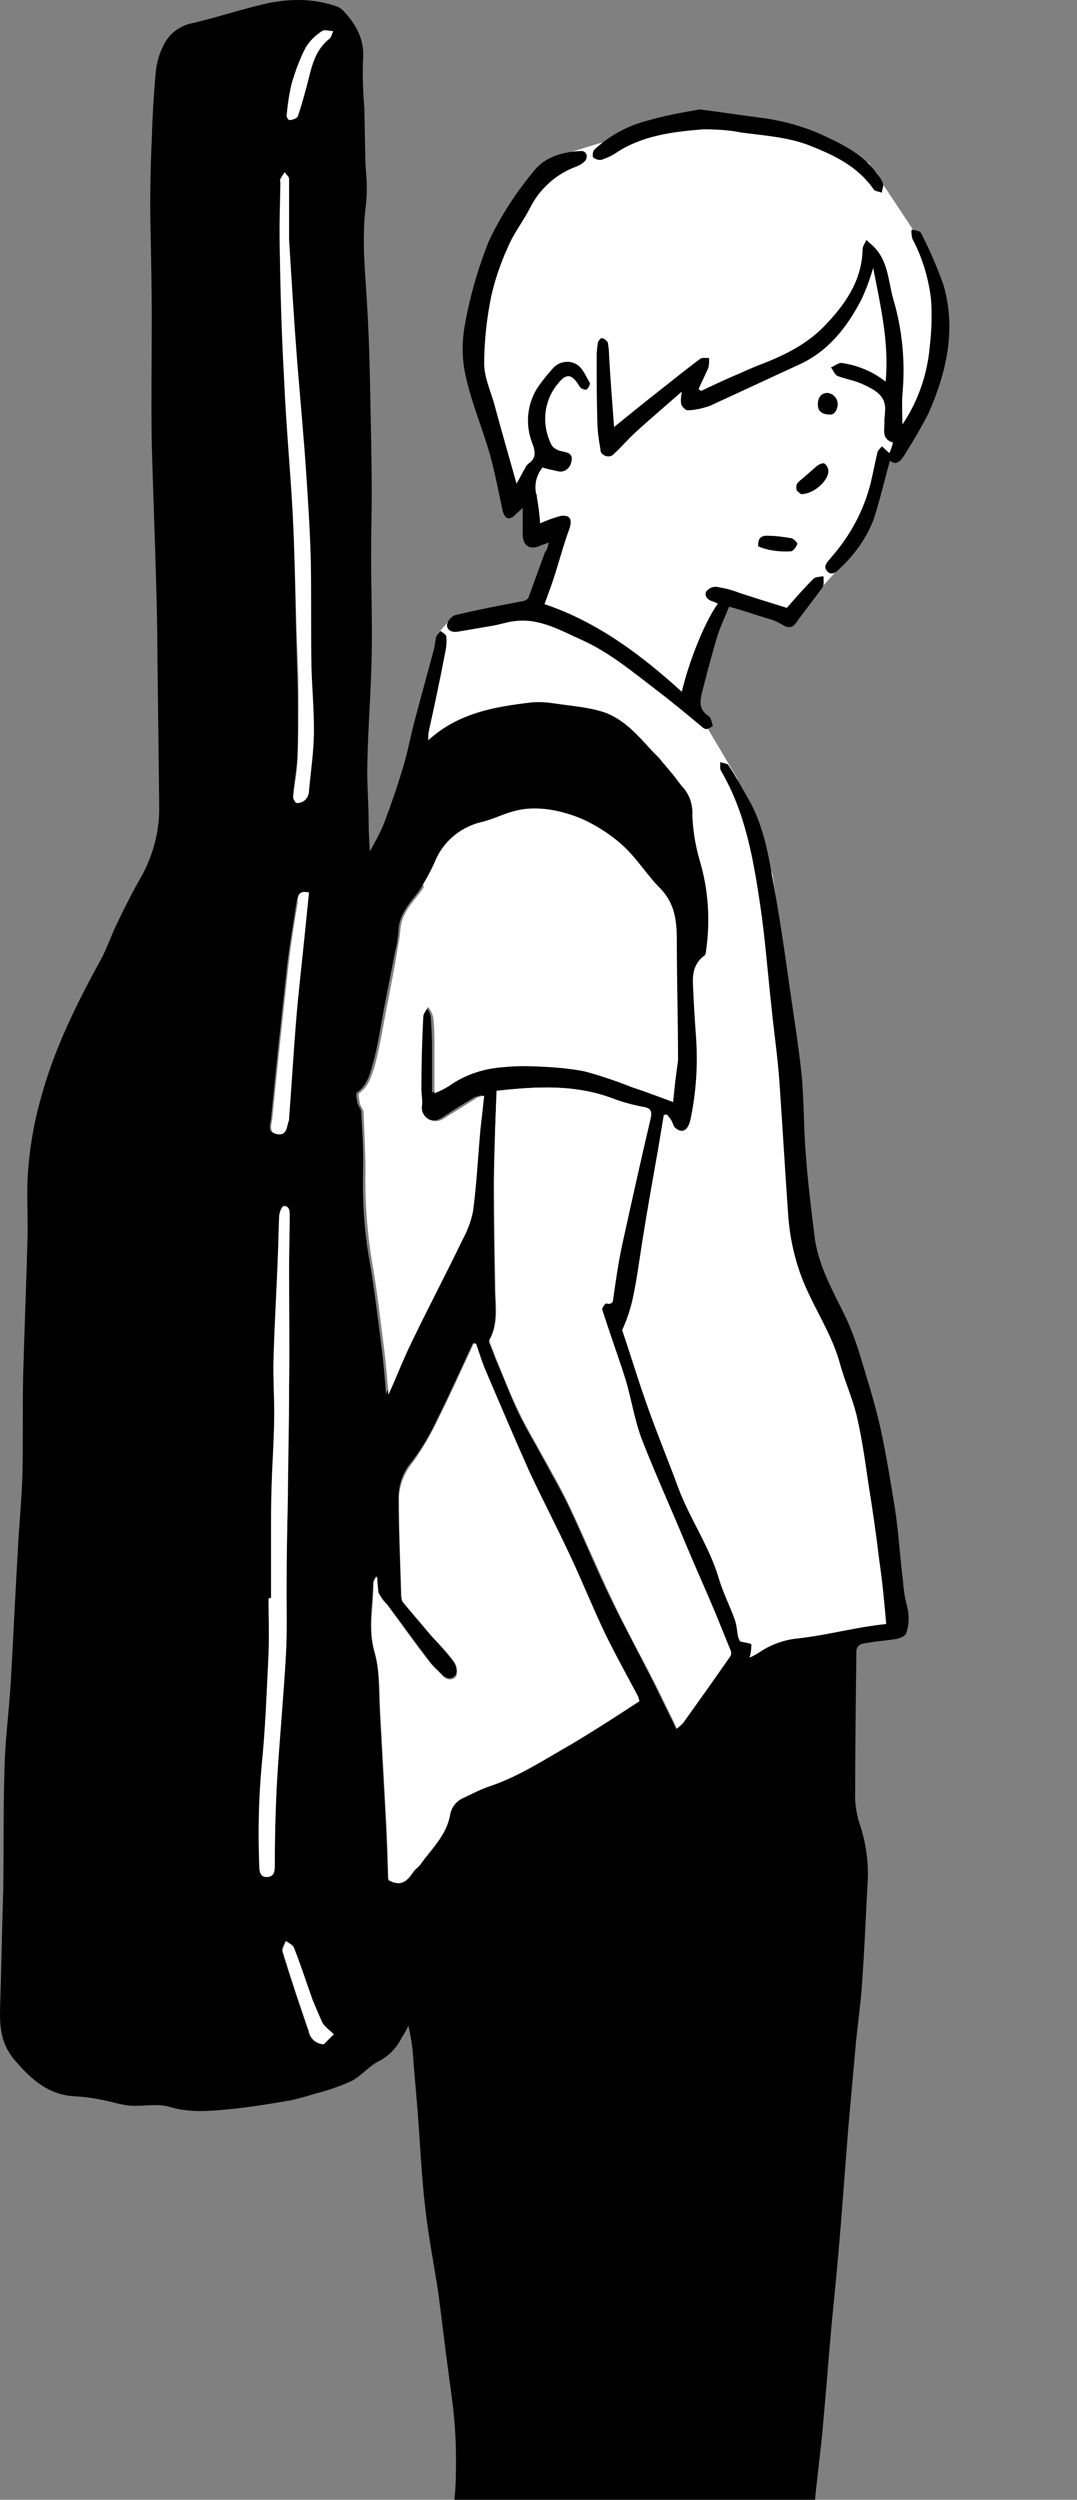 <svg width="393" height="912" viewBox="0 0 393 912" fill="none" xmlns="http://www.w3.org/2000/svg">
<rect x="0" y="0" width="393" height="912" fill="#808080" stroke="none"/>
<path d="M186.661 1139.88C186.435 1141.24 189.836 1175.02 189.836 1175.02L191.65 1188.4L180.312 1198.15L179.859 1217.88L176.911 1236.02L178.272 1263.91L186.661 1293.61L189.382 1305.18L199.586 1309.48L237.453 1315.83C237.453 1315.83 287.11 1324 287.337 1324C287.564 1324 300.262 1327.4 300.262 1327.4L356.041 1314.02L371.234 1310.16L390.28 1294.07L384.612 1267.76L371.234 1261.41L344.931 1260.96L321.122 1246.22L324.524 1233.98L302.756 1220.15L288.471 1218.33L278.947 1203.59L255.592 1199.06L245.389 1198.83L246.749 1152.12L186.661 1139.88ZM283.709 607.248L322.256 596.137L327.471 593.416L319.535 533.782L305.477 485.711L290.738 454.647L290.512 380.728L281.895 319.052L268.971 283.906L255.819 261.685L251.511 251.708L264.209 219.057L285.07 224.726L300.262 213.842L307.971 205.225L319.989 180.056L322.029 168.946L327.245 165.318L339.262 136.521L342.663 114.3L334.727 86.183L317.041 59.427L273.052 43.781L219.086 52.171L200.493 57.84L173.963 107.497L172.149 138.335L185.754 176.202L186.661 182.777L195.958 180.283L195.278 195.248L206.615 192.301L197.092 219.057L164.44 225.859L160.585 230.167L149.021 304.314L228.156 574.823L266.703 609.742L283.709 607.248Z" fill="white"/>
<path d="M272.596 1240.78C266.02 1246.68 258.537 1249.17 251.055 1251.21C250.148 1251.44 248.787 1250.53 247.654 1250.08C248.107 1248.94 248.334 1247.13 249.241 1246.68C251.735 1245.31 254.683 1244.63 257.177 1243.27L267.381 1238.51C269.195 1237.83 271.008 1237.38 273.049 1236.92C273.503 1234.2 274.183 1230.8 274.863 1226.49C271.689 1228.08 269.195 1228.99 266.927 1230.35C264.66 1231.71 263.299 1232.39 261.712 1229.44C260.351 1226.95 258.084 1224.91 256.497 1222.64C255.136 1220.83 254.229 1218.79 253.549 1216.52C253.322 1215.16 253.776 1213.57 254.909 1212.44C258.991 1209.26 263.299 1206.31 268.741 1206.31H278.264C274.863 1201.1 268.288 1199.06 262.392 1201.1C260.805 1201.33 258.991 1201.1 257.63 1200.65C256.497 1200.42 255.363 1199.97 254.229 1199.74C250.148 1198.6 247.654 1201.1 244.933 1203.59C243.345 1204.73 241.531 1205.86 239.491 1206.54C237.45 1207.45 236.543 1209.04 237.903 1211.08C241.985 1216.74 245.84 1222.64 249.921 1228.31C251.508 1230.58 250.375 1235.34 247.427 1236.02C242.212 1237.15 236.77 1237.83 231.328 1238.29C230.421 1238.29 228.607 1236.7 228.607 1236.24C228.834 1234.88 229.741 1233.75 230.874 1233.07C233.822 1232.39 236.77 1231.71 239.717 1231.48C240.851 1231.26 241.985 1231.26 243.799 1231.03C241.531 1226.95 239.264 1223.32 237.45 1219.47C235.636 1215.61 232.688 1212.21 232.915 1207.45C232.915 1205.41 233.822 1203.37 235.636 1202.01C238.357 1199.97 241.078 1197.92 244.026 1196.11C245.159 1195.2 245.613 1194.75 245.159 1193.16C244.479 1190.9 244.479 1188.63 244.479 1186.13V1160.96C233.595 1161.64 222.258 1162.33 212.054 1156.66L211.374 1157.34C211.827 1160.28 212.054 1163.23 212.508 1166.41C213.868 1174.12 215.229 1181.83 216.362 1189.53C216.589 1192.26 216.589 1194.98 215.909 1197.47C215.682 1198.6 214.095 1199.51 213.188 1200.65C212.281 1199.74 211.147 1198.83 210.694 1197.7C210.24 1195.66 209.787 1193.39 209.56 1191.35C208.653 1182.51 207.519 1173.89 206.612 1165.05C206.159 1161.87 206.612 1157.79 205.025 1155.52C203.438 1153.26 199.356 1152.57 196.409 1151.21C194.595 1150.53 192.554 1149.85 190.513 1149.4C192.1 1159.6 193.688 1169.13 195.048 1178.65C195.502 1181.6 195.048 1184.55 195.275 1187.27C195.275 1188.63 195.728 1189.76 196.409 1190.67C197.769 1192.48 199.583 1193.62 200.717 1195.43C201.851 1197.02 202.531 1198.83 200.49 1200.19C198.449 1201.55 197.089 1200.65 195.955 1199.06C194.141 1196.34 192.1 1193.62 190.06 1190.67C187.112 1194.3 184.391 1197.7 181.67 1201.1C181.217 1201.78 181.67 1203.59 182.124 1204.5C184.164 1209.72 184.845 1215.16 184.164 1220.6C183.938 1222.19 183.484 1223.77 182.35 1224.91C180.31 1227.17 179.176 1230.35 179.629 1233.52C180.31 1241.46 181.217 1249.62 181.897 1257.56C182.124 1260.73 182.124 1263.68 184.618 1266.18C185.978 1267.54 187.566 1268.9 188.926 1270.48C189.38 1270.03 189.38 1269.8 189.38 1269.8C189.606 1260.73 189.833 1251.66 189.833 1242.37C189.833 1241.23 188.473 1240.1 188.019 1238.74C185.752 1231.03 185.525 1223.32 189.606 1216.06C191.194 1212.89 193.234 1209.94 195.502 1207.22C197.316 1205.86 199.356 1204.73 201.397 1204.05C201.17 1201.1 203.665 1199.28 206.159 1197.24C206.612 1196.79 208.426 1197.02 208.653 1197.24C209.107 1198.15 209.333 1199.28 209.107 1200.19C207.519 1202.01 205.932 1203.82 204.345 1205.41L221.351 1227.86C222.258 1228.99 223.618 1229.9 224.072 1231.26C224.299 1232.62 224.525 1234.2 224.299 1235.79C222.711 1235.79 220.444 1236.47 219.537 1235.56C214.322 1230.58 210.24 1224.68 207.519 1217.88C206.159 1214.25 204.345 1211.53 200.49 1211.53C199.13 1214.7 197.996 1217.65 196.409 1220.37C195.728 1221.51 193.688 1221.96 193.007 1223.09C191.194 1226.95 191.874 1231.48 194.821 1234.66C206.612 1245.77 220.444 1253.25 236.996 1255.06C239.037 1255.29 241.078 1255.52 243.345 1255.97C244.252 1256.2 244.933 1256.88 245.159 1257.79C245.386 1258.24 244.706 1259.37 244.026 1259.6L235.863 1263.68C238.584 1267.31 242.212 1271.39 245.159 1275.7C247.427 1278.87 249.467 1282.05 251.508 1285.45C252.642 1287.72 251.508 1289.3 248.787 1290.66C253.776 1292.25 258.084 1293.84 262.619 1295.2C265.793 1296.33 268.968 1297.01 272.142 1297.92C275.77 1298.6 279.625 1298.83 283.253 1299.28C285.067 1299.51 287.108 1299.96 286.654 1302.23C286.427 1303.14 284.613 1304.27 283.253 1304.72C275.543 1306.08 268.288 1303.59 261.032 1301.77C255.59 1300.41 250.375 1298.15 245.159 1296.56C242.665 1295.88 240.851 1294.52 241.078 1292.02C241.305 1289.53 244.026 1289.53 246.066 1289.76C246.52 1289.76 246.973 1289.53 247.2 1289.3C245.386 1286.81 243.799 1284.32 241.985 1282.05C239.037 1277.97 236.316 1273.88 233.368 1269.8C230.421 1265.5 225.206 1263.23 219.99 1263.91C212.961 1264.59 206.839 1262.09 200.717 1258.69C198.903 1257.79 197.316 1256.65 195.275 1255.52C194.821 1259.15 195.048 1262.55 193.688 1265.27C192.1 1268.67 193.007 1271.62 193.461 1274.56C193.914 1275.7 194.821 1276.83 195.955 1277.29C206.386 1280.23 216.816 1282.95 227.246 1285.9C228.607 1286.36 231.328 1286.58 230.421 1289.3C229.514 1292.02 227.7 1291.8 225.659 1291.34C217.496 1289.53 209.333 1287.49 201.17 1285.68C199.13 1285.45 197.089 1285.22 195.048 1285.22C193.007 1288.62 191.42 1288.62 188.926 1285.45C189.38 1289.3 190.286 1293.16 190.513 1297.01C190.74 1299.05 192.554 1302.23 188.926 1303.14C185.752 1303.82 185.298 1300.64 184.391 1298.37C183.938 1297.24 183.711 1295.88 183.257 1294.52C180.763 1296.33 178.949 1295.43 176.908 1293.84C175.775 1292.93 174.414 1292.48 173.054 1292.48C170.333 1292.02 168.292 1289.98 168.065 1287.26C167.385 1284.54 167.158 1281.59 167.385 1278.65C167.839 1273.66 168.746 1268.9 169.653 1264.13C169.653 1261.87 171.693 1259.83 173.961 1260.05H174.187C173.734 1255.06 173.054 1250.3 172.827 1245.31C172.373 1239.42 172.827 1233.3 174.414 1227.63C176.455 1221.05 177.589 1213.57 175.094 1206.77C173.28 1201.55 175.321 1198.15 178.269 1194.75C180.99 1191.8 183.938 1189.08 186.659 1186.13C187.112 1185.45 187.339 1184.55 187.112 1183.64C186.432 1175.48 185.525 1167.09 184.845 1158.92C184.618 1155.07 184.845 1151.21 184.845 1146.45L178.949 1146H178.042C175.321 1144.41 172.827 1142.82 170.559 1141.01C169.879 1140.1 169.426 1138.74 169.426 1137.61C169.652 1128.77 170.106 1120.15 170.106 1111.31C170.106 1096.8 170.106 1082.28 169.653 1067.77C169.426 1058.7 167.839 1049.63 167.612 1040.56C167.385 1031.04 167.839 1021.29 168.065 1011.54C168.065 1004.74 168.519 997.707 168.065 990.904C167.612 976.392 166.705 961.88 166.025 947.595C165.571 938.979 165.118 930.363 165.118 921.973C165.118 916.758 166.025 911.543 166.251 906.328C166.478 899.525 166.478 892.949 166.025 886.147C165.571 879.345 164.664 872.996 163.757 866.42C162.397 856.443 161.263 846.466 159.902 836.263C158.315 825.832 156.274 815.629 155.141 805.198C153.78 793.634 153.327 782.07 152.42 770.733C151.966 764.384 151.286 757.808 150.832 751.459C150.606 747.151 149.925 743.069 149.019 738.988C148.338 740.575 147.431 742.162 146.524 743.523C144.71 747.151 141.763 750.325 137.908 752.139C134.507 753.953 131.786 757.354 128.385 759.169C124.303 760.982 119.995 762.57 115.46 763.703C112.512 764.61 109.338 765.517 106.39 766.198C98.454 767.558 90.518 768.919 82.582 769.599C75.779 770.279 68.977 770.733 61.948 768.692C57.639 767.331 52.651 768.465 47.889 768.238C44.488 768.012 41.087 766.878 37.686 766.198C34.511 765.517 31.337 765.064 28.162 764.837C17.959 764.61 11.383 758.715 5.261 751.459C0.272 745.564 -0.181 739.215 0.046 732.186C0.499 717.901 0.726 703.842 1.179 689.557C1.406 674.819 1.179 660.307 1.633 645.568C1.86 635.138 3.22 624.707 3.9 614.277C4.807 598.631 5.488 583.213 6.395 567.567C6.848 557.364 7.982 547.16 8.209 536.729C8.435 525.392 8.209 514.055 8.435 502.491C8.889 485.711 9.569 469.159 10.023 452.38C10.249 445.35 9.796 438.095 10.023 431.065C10.476 420.862 12.063 410.885 14.784 401.135C19.546 383.222 27.709 366.669 36.552 350.57C39.046 346.035 40.633 341.047 42.901 336.512C45.622 330.843 48.569 324.948 51.744 319.506C56.052 311.57 58.32 302.726 58.093 293.657L57.413 236.516C57.413 228.353 57.186 220.19 56.959 212.028C56.506 195.248 55.825 178.469 55.372 161.69C55.145 146.271 55.372 130.852 55.372 115.433C55.372 104.776 55.145 93.892 54.918 83.008C54.692 72.124 54.918 61.694 55.372 51.037C55.599 43.101 56.052 35.165 56.732 27.455C56.959 23.374 58.093 19.292 60.134 15.665C62.174 12.037 65.576 9.542 69.43 8.635C79.407 6.368 89.157 2.967 98.907 0.926C107.751 -0.661 115.46 -0.208 122.716 2.286C123.623 2.513 124.53 3.193 125.21 3.874C129.972 8.862 133.146 14.531 132.466 22.013C132.239 27.682 132.466 33.351 132.919 39.019C133.146 46.049 133.146 53.078 133.373 60.334C133.826 64.869 134.053 69.63 133.6 74.165C131.786 87.09 133.373 100.014 134.053 112.939C134.733 124.73 134.96 136.521 135.187 148.312C135.414 158.969 135.64 169.399 135.64 180.056C135.64 187.539 135.414 195.021 135.414 202.504C135.414 214.522 135.867 226.539 135.64 238.557C135.414 251.935 134.28 265.313 134.053 278.691C133.826 285.494 134.507 292.523 134.507 299.325C134.507 303.18 134.733 306.808 134.96 310.663C136.774 307.261 138.815 303.86 140.175 300.232C142.67 293.656 144.937 287.081 146.978 280.278C148.792 274.383 149.926 268.034 151.513 262.139L158.315 236.97C158.769 235.382 158.769 233.795 159.222 232.208C159.449 231.528 160.356 230.848 160.809 230.167C161.49 230.848 162.85 231.528 162.85 232.208C163.077 234.249 162.85 236.289 162.397 238.33C160.583 247.854 158.542 257.377 156.501 266.674C156.274 267.581 156.274 268.488 156.274 270.075C167.158 260.098 180.536 257.83 194.141 256.243C197.089 256.016 199.81 256.243 202.758 256.697C208.88 257.604 215.455 258.057 221.124 260.098C228.153 262.819 233.142 268.714 238.13 274.156L240.398 276.424C242.212 278.691 244.252 280.959 246.066 283.226C247.2 284.587 248.107 286.174 249.468 287.534C251.735 290.255 252.869 293.883 252.642 297.511C252.869 303.18 253.776 308.622 255.363 314.064C258.537 324.721 259.218 336.058 257.63 346.942C257.63 347.622 257.404 348.303 257.177 348.529C253.322 351.25 252.642 355.105 252.869 359.186C253.095 365.762 253.549 372.111 254.002 378.687C254.683 388.664 254.002 398.64 251.962 408.391C251.055 412.472 249.014 413.606 246.52 411.565C245.84 411.112 245.613 409.978 245.159 409.071C244.706 408.164 244.026 407.484 243.345 406.577L242.212 406.803L240.171 419.048C238.13 430.612 236.089 441.949 234.275 453.513C233.142 460.769 232.235 467.798 230.647 474.828C229.741 478.455 228.607 481.857 227.02 485.258C230.194 494.555 233.142 504.531 236.77 514.508C240.171 524.032 244.026 533.328 247.427 542.625C251.735 554.189 258.991 564.393 262.392 576.184C263.979 581.399 266.474 586.16 268.288 591.376C268.741 592.963 268.968 594.777 269.195 596.591C269.421 597.498 269.648 598.178 270.102 598.858C271.915 599.312 274.183 599.539 274.183 599.992C274.183 601.579 273.956 603.393 273.503 604.754C274.636 604.3 275.77 603.62 276.904 602.94C281.212 599.992 286.201 598.178 291.416 597.725C299.352 596.818 307.061 595.004 314.997 593.643C317.945 593.19 320.666 592.736 323.387 592.509C322.707 584.8 322.027 577.317 320.893 569.608C319.759 560.084 318.399 550.561 316.811 540.811C315.678 532.875 314.544 524.939 312.73 517.003C311.143 510.2 308.195 503.851 306.381 497.049C303.887 488.206 299.125 480.496 295.27 472.333C290.736 463.037 288.241 453.06 287.561 442.629C286.427 426.53 285.52 410.431 284.387 394.332C283.706 385.036 282.346 375.966 281.439 366.669C280.078 354.425 279.171 341.954 277.357 329.936C274.863 313.157 271.915 296.151 263.072 281.185C262.619 280.278 262.846 279.145 262.846 278.011C263.753 278.464 265.34 278.464 265.793 279.145C268.514 283.226 270.782 287.534 273.276 291.843C278.038 300.232 280.078 309.756 281.666 319.279C284.16 332.657 286.201 346.035 288.015 359.413C289.602 370.524 291.416 381.408 292.549 392.518C293.456 402.495 293.23 412.472 294.137 422.449C294.817 431.519 295.951 440.815 297.084 449.885C298.218 461.449 304.114 471.2 308.875 481.176C311.143 486.165 312.957 491.38 314.544 496.822C317.038 504.985 319.532 513.148 321.346 521.311C323.387 530.834 324.974 540.584 326.562 550.334C327.922 559.177 328.376 568.021 329.509 576.864C329.736 580.038 330.19 583.213 331.097 586.387C331.777 589.562 331.777 592.736 330.643 595.911C330.416 596.818 328.376 597.725 327.015 597.951C322.707 598.632 318.625 598.858 314.317 599.765C313.41 600.219 312.73 600.899 312.503 602.033C312.277 620.172 312.05 638.312 312.05 656.679C312.277 660.08 312.957 663.481 314.09 666.656C316.131 673.231 317.038 680.034 316.585 687.063C315.904 699.307 315.451 711.552 314.544 723.796C314.09 731.052 312.957 738.535 312.276 745.79C311.37 755.994 310.463 766.198 309.556 776.175C308.649 787.965 307.742 799.529 306.835 811.32C305.928 823.111 304.794 834.449 303.66 845.786C302.526 858.03 301.619 870.501 300.486 882.746C299.805 891.362 298.672 899.752 297.765 908.368C297.084 914.49 296.858 920.613 296.404 926.508C295.497 936.485 294.137 946.462 293.456 956.665C293.003 963.468 292.776 970.27 292.549 977.073C292.776 982.288 292.096 987.503 290.736 992.491C290.055 995.893 289.829 999.294 290.282 1002.92C290.282 1012.67 290.282 1022.65 290.055 1032.4C290.055 1036.25 288.922 1040.11 288.695 1044.19C288.241 1048.95 288.015 1053.49 288.015 1058.25L287.334 1112.21C287.108 1122.87 286.881 1133.75 286.654 1144.64C286.654 1148.49 285.294 1149.17 281.666 1150.08C278.491 1151.21 275.543 1152.57 272.822 1154.39C268.288 1156.88 264.206 1158.92 258.764 1158.7C255.363 1158.92 251.962 1159.6 248.787 1160.74C249.241 1171.39 249.921 1182.28 250.374 1193.62C255.136 1194.3 259.898 1194.52 264.66 1194.3C271.235 1193.84 275.543 1197.47 280.305 1200.87C284.613 1204.05 288.015 1208.35 290.055 1213.34C291.189 1216.29 294.363 1215.84 296.177 1215.61C302.3 1214.48 307.515 1217.2 312.276 1219.92C315.678 1221.96 318.625 1224.23 321.573 1226.72C326.788 1231.03 327.242 1236.92 322.707 1242.82C328.602 1245.99 334.498 1249.62 340.393 1252.57C344.475 1254.38 348.556 1255.74 352.864 1257.11C355.812 1258.01 358.079 1260.73 358.306 1263.91C358.533 1273.43 352.864 1280.91 342.207 1280.69C339.259 1280.69 336.312 1280.46 333.137 1280.01C332.003 1279.78 331.323 1277.97 330.19 1276.83C331.323 1276.15 332.684 1275.7 333.818 1275.25C337.672 1274.79 341.527 1275.02 345.155 1274.56C351.05 1273.88 352.184 1269.12 353.318 1264.81C353.544 1264.36 352.411 1263.23 351.504 1262.77C349.917 1262.09 348.103 1261.87 346.742 1261.19C343.568 1259.6 339.94 1259.6 336.765 1261.19C332.457 1262.77 328.149 1263.91 323.614 1264.13C320.439 1264.36 317.492 1262.09 317.038 1258.92V1258.24C317.492 1256.65 317.945 1255.06 318.852 1253.7L310.689 1254.61C307.061 1255.29 303.433 1253.02 302.753 1249.17C302.753 1248.72 302.526 1248.04 302.526 1247.58C301.166 1247.81 300.032 1247.58 298.672 1247.36C297.765 1246.9 297.311 1245.31 296.177 1244.41C295.951 1248.26 296.404 1252.34 292.096 1253.48C288.468 1254.16 284.84 1254.61 280.985 1254.61C281.666 1258.47 282.119 1262.77 282.799 1266.86C282.799 1267.31 283.933 1267.76 284.16 1268.22C284.84 1269.12 285.974 1270.03 285.974 1270.71C285.974 1271.39 284.84 1272.52 283.933 1273.2L278.491 1277.29C274.863 1280.23 271.462 1283.63 267.834 1286.58C266.7 1287.26 265.567 1287.26 264.433 1286.58C263.753 1285.68 263.526 1284.32 263.753 1283.18C264.206 1282.05 264.886 1280.91 266.02 1280.23C273.729 1273.88 273.503 1273.88 272.596 1264.36C271.915 1257.79 272.142 1251.21 271.689 1244.86C273.276 1243.5 273.049 1242.14 272.596 1240.78ZM245.613 402.042C246.066 396.827 246.747 391.838 246.747 386.623C246.747 371.884 246.52 357.146 246.293 342.634C246.293 335.832 245.613 329.483 240.398 324.041C235.636 319.279 232.235 313.384 227.246 308.849C223.165 304.994 218.403 301.819 213.415 299.325C209.107 297.284 204.572 295.924 199.81 295.244C195.955 294.79 192.1 294.79 188.473 295.697C184.391 296.604 180.536 298.645 176.228 299.779C168.746 301.366 162.397 306.354 159.222 313.157C157.408 317.465 155.141 321.546 152.646 325.401C149.245 329.709 145.617 333.791 145.391 339.459C145.164 341.954 144.937 344.448 144.257 346.715C143.123 352.838 141.763 359.186 140.629 365.309C139.042 373.018 138.135 380.954 135.867 388.664C134.96 392.065 133.826 396.146 130.199 398.64C129.745 399.094 130.199 401.135 130.425 402.268C130.652 403.402 131.786 404.536 131.786 405.67C132.239 412.926 132.693 420.181 132.466 427.437C132.239 438.548 132.919 449.659 134.96 460.769C136.774 471.2 137.908 481.63 139.268 491.834C139.949 497.275 140.402 502.491 140.856 508.613C144.03 501.584 146.524 495.008 149.699 488.659C155.594 476.415 161.943 464.397 167.839 452.153C169.653 448.978 171.013 445.35 171.693 441.722C172.827 431.746 173.507 421.769 174.414 411.792C174.868 407.937 175.321 403.856 175.775 399.547C174.868 399.774 174.187 400.001 173.28 400.228C169.879 402.268 166.478 404.309 163.077 406.577C161.263 407.71 159.676 409.298 156.955 408.617C154.46 408.164 152.646 405.896 153.1 403.175C153.1 401.135 152.873 399.094 152.873 397.053L153.553 370.751C153.553 369.617 154.687 368.256 155.367 367.123C156.274 368.256 156.728 369.39 157.181 370.751C157.408 374.379 157.635 377.78 157.635 381.408V398.64L163.077 395.92C168.972 391.838 175.775 389.571 182.804 389.117C187.112 388.664 191.42 388.664 195.728 388.89C201.397 389.117 207.066 389.571 212.734 390.704C218.857 392.292 224.752 394.332 230.421 396.6C236.089 398.414 240.624 400.228 245.613 402.042ZM233.368 620.626C233.142 619.946 232.915 619.266 232.688 618.812C228.607 611.103 224.299 603.393 220.444 595.457C215.909 585.934 212.054 576.184 207.519 566.66C202.758 556.457 197.542 546.48 192.781 536.276C187.339 524.258 182.124 511.787 176.908 499.543C175.548 496.369 174.641 493.194 173.507 490.02H172.6C168.292 499.09 164.211 508.386 159.676 517.456C157.181 522.898 154.007 528.34 150.379 533.102C147.205 536.73 145.617 541.038 145.391 545.799C145.391 558.044 146.071 570.288 146.298 582.532C146.524 583.213 146.751 583.893 147.205 584.573C150.379 588.428 153.553 592.283 156.955 596.137C159.902 599.538 162.85 602.713 165.571 606.114C166.478 607.701 166.932 609.515 166.251 611.103C165.118 612.69 162.85 612.69 161.263 610.876C159.902 609.289 158.088 607.928 156.728 606.114L141.082 585.027C139.722 583.666 138.815 582.306 137.908 580.719C137.454 578.905 137.228 576.864 137.454 574.823C136.774 575.503 136.321 576.41 136.094 577.317C136.094 585.707 134.053 593.87 136.547 602.486C138.588 609.515 138.135 617.452 138.588 624.934L140.629 662.347C141.082 670.284 141.309 678.22 141.536 685.476C146.298 688.197 148.565 685.476 150.606 682.528C151.286 681.394 152.42 680.714 153.327 679.58C157.408 674.138 162.623 669.15 163.984 661.894C164.437 659.173 166.025 656.679 168.745 655.545C171.92 654.185 174.641 652.597 177.815 651.464C188.926 647.836 198.449 641.487 208.426 635.818C217.043 631.51 224.979 626.068 233.368 620.626ZM181.217 397.96C180.763 409.524 180.31 420.635 180.083 431.746C180.083 444.443 180.31 456.915 180.536 469.612C180.536 476.188 181.897 482.764 178.496 488.886C178.269 489.339 178.496 490.02 178.722 490.473C179.629 492.514 180.31 494.555 181.217 496.822C183.938 502.944 186.205 509.293 189.153 515.415C191.874 521.084 195.048 526.299 197.996 531.741C201.397 538.09 205.025 544.212 207.973 550.561C213.188 561.672 217.723 572.782 223.165 583.893C228.153 594.097 233.595 604.073 238.584 614.05C240.851 618.585 243.119 623.347 245.386 627.882L246.747 630.83C247.654 630.149 248.334 629.469 249.241 628.562C254.909 620.626 260.578 612.463 266.247 604.527C266.7 603.62 266.7 602.713 266.247 602.033C264.433 597.498 262.619 592.963 260.805 588.655C257.404 580.492 253.776 572.556 250.374 564.393C244.706 551.241 238.81 538.317 233.822 524.939C231.328 518.136 230.194 510.88 228.153 503.851C225.432 495.235 222.258 486.618 219.537 478.002C219.31 477.322 220.897 475.508 221.124 475.508C223.392 476.188 223.165 474.828 223.618 473.467C224.752 467.118 225.432 460.769 226.793 454.42C230.194 439.001 233.595 423.583 237.223 408.164C237.677 405.896 237.677 404.536 234.729 404.082C231.101 403.402 227.473 402.495 223.845 401.135C210.24 395.466 195.728 396.373 181.217 397.96ZM98.907 582.986H98C98 589.788 98.227 596.364 98 603.166C97.32 616.771 96.867 630.149 95.506 643.754C94.373 655.999 94.146 668.243 94.599 680.487C94.599 682.528 95.053 684.795 97.547 684.569C100.041 684.342 100.268 682.301 100.268 680.034C100.268 670.737 100.495 661.214 100.948 651.917C101.855 635.591 103.442 619.492 104.349 603.166C104.803 594.777 104.349 586.387 104.576 577.997C104.576 567.567 104.803 557.137 105.03 546.706C105.256 533.102 105.483 519.723 105.483 506.119V461.449C105.483 455.554 105.71 449.432 105.71 443.31C105.71 441.722 105.483 439.682 103.442 439.908C102.762 439.908 101.855 442.403 101.855 443.763C101.628 448.525 101.628 453.06 101.402 457.821C100.948 470.293 100.041 482.764 99.814 495.235C99.588 502.717 100.041 510.427 100.041 517.909C99.814 525.619 99.361 533.555 99.134 541.264C98.907 547.613 98.907 553.962 98.907 560.311V582.986ZM105.483 87.543V65.322C105.483 64.415 104.576 63.735 103.896 62.828C103.216 63.735 102.762 64.415 102.309 65.322C102.082 65.549 102.309 66.229 102.309 66.683C102.082 74.619 101.855 82.555 102.082 90.491C102.535 106.363 102.989 122.236 103.669 138.335C104.576 154.887 106.163 171.44 106.844 187.992C107.524 201.597 107.751 215.429 107.977 229.26L108.658 252.389C108.658 260.325 108.884 268.488 108.431 276.424C108.204 281.185 107.297 285.72 106.844 290.482C106.844 291.389 107.751 292.976 108.204 292.976C109.338 292.976 110.472 292.523 111.379 291.616C112.059 290.709 112.512 289.802 112.512 288.668C113.192 281.185 114.326 273.703 114.326 266.22C114.326 258.737 113.646 251.028 113.419 243.319C113.192 230.621 113.419 217.923 113.192 205.225C112.966 194.795 112.285 184.591 111.605 174.161C110.698 160.102 109.111 145.817 108.204 131.759L105.483 87.543ZM112.739 325.628C109.111 324.721 108.658 326.988 108.204 329.029C107.07 336.738 105.71 344.221 104.803 351.931C102.762 370.524 100.721 389.117 98.907 407.937C98.681 409.978 97.32 413.379 100.948 413.606C104.349 414.059 104.349 410.658 105.03 408.391V407.71C105.937 396.146 106.617 384.582 107.524 373.018C108.431 361.454 109.791 350.343 110.925 339.006C111.605 334.471 112.285 330.163 112.739 325.628ZM257.404 1217.2C259.671 1219.69 261.939 1221.96 264.433 1224.23C265.113 1224.68 266.247 1224.91 267.154 1224.45C272.369 1222.41 277.584 1220.37 282.799 1218.1C284.387 1217.42 286.427 1216.52 285.52 1214.25C284.84 1211.98 283.706 1210.17 280.759 1210.85C279.171 1211.08 277.811 1211.08 276.224 1211.08C269.648 1211.3 263.072 1211.3 257.404 1217.2ZM118.181 745.79L121.582 742.162C120.675 741.482 119.768 740.575 118.861 739.668C118.181 739.215 117.727 738.761 117.501 738.081C116.367 735.36 115.006 732.639 113.873 729.691L107.07 710.645C106.617 709.738 105.256 709.057 104.123 708.15C103.669 709.511 102.535 710.871 102.989 712.005C105.937 721.755 109.338 731.505 112.512 741.029C112.966 743.75 115.46 745.79 118.181 745.79ZM183.484 1291.57L184.391 1290.89C184.164 1289.08 184.164 1287.49 184.391 1285.68C184.618 1282.95 185.071 1280.46 186.205 1277.97C187.112 1276.61 186.885 1274.79 185.752 1273.88L182.35 1269.12C181.217 1267.31 178.042 1265.95 177.135 1267.08C174.868 1269.8 173.28 1281.37 175.321 1284.09C177.815 1287.04 180.536 1289.3 183.484 1291.57ZM104.576 42.421C104.803 42.647 105.256 44.008 105.71 43.781C106.844 43.781 108.204 43.101 108.658 42.421C110.018 38.566 111.152 34.711 112.059 30.857C113.646 24.961 114.78 18.612 119.995 14.304C120.902 13.624 121.129 12.263 121.582 11.356C120.222 11.356 118.408 10.676 117.501 11.356C115.233 12.944 113.192 14.758 111.605 17.252C109.338 21.56 107.751 25.868 106.39 30.63C105.483 34.484 104.803 38.339 104.576 42.421ZM221.804 1258.01C212.054 1255.06 204.118 1249.17 196.182 1242.37C196.409 1245.77 195.275 1248.72 198.223 1250.3L205.705 1254.38C210.694 1256.88 215.682 1258.92 221.804 1258.01ZM311.823 1237.83C314.997 1242.37 319.759 1241.01 323.16 1233.98L319.986 1231.26L311.823 1237.83ZM287.561 1244.41C287.108 1239.65 286.427 1234.88 285.974 1229.22C284.84 1230.58 283.48 1231.26 283.48 1231.94C283.253 1236.02 283.48 1240.1 283.48 1244.41H287.561ZM296.404 1239.42L301.393 1236.24C299.125 1234.2 296.858 1232.39 294.59 1230.58L294.137 1231.03L296.404 1239.42ZM312.957 1230.8L301.619 1224L301.166 1224.68L310.689 1232.84L312.957 1230.8ZM336.312 1257.56C331.777 1253.48 328.376 1258.24 324.521 1258.01C324.521 1258.47 324.521 1258.69 324.748 1259.15L336.312 1257.56Z" fill="black"/>
<path d="M200.267 197.969C199.36 198.196 198.453 198.649 197.546 198.876C193.691 200.917 190.744 199.33 190.744 195.021V185.271C189.61 186.405 188.476 187.312 187.343 188.446C185.302 189.806 184.168 188.899 183.488 186.632C181.901 179.376 180.54 171.893 178.499 164.864C175.778 155.567 171.924 146.497 169.883 136.974C168.522 130.852 168.523 124.503 169.656 118.381C171.47 108.177 174.418 97.974 178.273 88.223C182.581 78.927 188.25 70.31 194.825 62.374C198.68 57.386 205.256 55.345 211.831 55.118C212.965 54.892 214.099 55.799 214.099 56.932C214.099 57.613 213.872 58.52 213.192 58.973C212.285 59.88 211.378 60.334 210.244 60.787C202.761 63.508 196.639 69.177 193.238 76.206C190.744 80.968 187.343 85.276 185.302 90.264C182.581 96.16 180.54 102.282 179.18 108.404C177.592 116.34 176.685 124.503 176.685 132.666C176.685 137.881 179.18 142.87 180.54 148.085C183.034 157.381 185.755 166.678 188.476 176.428C189.61 174.614 190.517 172.573 191.651 170.759C191.877 170.079 192.331 169.626 192.784 169.172C195.959 167.131 195.279 164.41 194.145 161.463C191.651 154.887 192.331 147.631 195.959 141.736C197.773 139.015 199.814 136.521 202.081 134.026C204.349 131.759 207.977 131.305 210.697 133.119C212.738 134.48 213.872 137.428 215.232 139.695C215.459 140.149 214.552 141.963 213.872 142.189C212.965 142.189 211.831 141.736 211.378 140.829C208.657 136.294 206.616 136.067 203.442 140.149C198.226 146.497 197.546 155.341 201.401 162.597C202.308 163.73 203.668 164.411 205.029 164.637C207.296 165.091 209.337 165.544 208.43 168.719C207.977 170.986 205.709 172.573 203.442 171.893C201.628 171.44 199.814 171.213 198 170.533C195.732 173.254 194.825 176.882 195.732 180.51C196.412 183.911 196.866 187.539 197.093 190.94C199.587 189.806 202.081 188.899 204.575 188.219C208.203 187.765 208.884 189.579 207.75 192.981C205.482 199.103 203.895 205.452 201.854 211.574C200.947 214.295 199.814 217.243 198.68 220.417C217.727 226.766 233.826 238.784 248.791 252.388C251.285 241.731 256.954 227.219 261.942 220.19C261.489 219.964 260.809 219.737 260.355 219.51C258.541 219.057 256.954 217.696 257.634 215.882C258.541 214.748 259.675 214.068 261.262 214.068C264.21 214.522 267.158 215.202 269.879 216.336C275.547 218.15 281.216 219.964 287.111 221.778C290.286 218.15 293.46 214.522 296.861 211.12C297.542 210.44 299.356 210.44 300.489 210.213C300.489 211.574 300.716 213.161 300.263 214.068C297.088 218.603 293.687 222.685 290.513 227.219C288.925 229.487 287.111 229.033 285.071 227.673C283.483 226.766 281.896 226.086 280.082 225.632C275.547 224.272 271.012 222.685 266.024 221.324C264.663 224.952 262.849 228.58 261.716 232.208C259.675 239.01 257.861 246.039 256.047 253.069C255.367 256.243 255.14 258.964 258.541 261.232C259.448 261.685 259.675 263.499 260.128 264.86C259.448 265.313 258.768 265.767 257.861 265.993C257.181 265.993 256.5 265.54 256.047 265.086C250.605 260.551 245.163 256.016 239.494 251.708C230.878 245.133 222.488 238.103 212.511 233.568C204.802 230.167 197.319 225.632 188.476 226.539C185.302 226.766 182.354 227.9 179.406 228.353C175.325 229.033 171.47 229.714 167.389 230.394C165.121 230.847 163.307 230.167 163.081 228.126C163.307 226.539 164.441 225.179 165.802 224.499C174.191 222.458 182.581 220.871 190.97 219.283C191.651 219.057 192.331 218.83 192.784 218.15C194.825 212.481 196.866 207.039 198.907 201.37C199.814 200.463 199.814 199.33 200.267 197.969Z" fill="black"/>
<path d="M324.747 168.039C322.707 175.294 321.119 182.324 318.852 189.353C316.358 195.928 312.276 201.824 307.061 206.812C305.701 208.173 303.66 210.44 301.846 208.4C300.032 206.359 302.299 204.772 303.433 203.184C310.236 195.475 315.224 186.178 317.718 176.201C318.625 172.347 319.305 168.719 320.212 164.864C320.439 164.184 321.346 163.504 321.8 162.823L324.521 165.318C324.974 164.411 325.428 163.05 325.881 161.463C321.346 160.102 322.933 156.474 322.707 153.527C322.707 152.393 322.933 151.486 322.933 150.352C323.614 144.23 319.079 142.189 314.77 140.149C311.823 138.788 308.648 138.335 305.701 137.201C304.567 136.747 304.113 135.16 303.206 134.026C304.567 133.573 305.927 132.213 307.288 132.439C313.183 133.346 318.625 135.614 323.16 139.242C324.521 125.183 321.346 111.805 318.625 97.747C317.491 101.602 316.131 105.456 314.317 109.311C309.102 119.288 302.526 127.904 291.869 132.893C280.985 137.881 269.874 143.096 258.991 148.085C256.27 148.992 253.549 149.672 250.828 149.672C250.148 149.672 248.787 148.312 248.56 147.405C248.334 145.817 248.56 144.457 248.787 142.87C243.118 147.858 237.223 152.847 231.781 157.835C229.06 160.329 226.793 163.05 224.072 165.544C223.165 166.678 221.351 166.905 219.99 165.771C219.31 165.318 219.083 164.637 219.083 163.73C218.403 160.102 217.949 156.474 217.949 152.847C217.723 145.137 217.723 137.428 217.723 129.718C217.723 128.131 217.949 126.544 218.176 124.957C218.403 124.276 219.31 123.143 219.763 123.369C220.67 123.596 221.351 124.276 221.804 124.957C222.031 126.544 222.258 128.131 222.258 129.718C222.711 138.108 223.391 146.498 224.072 155.794C229.967 151.033 234.955 146.951 240.171 142.87C245.386 138.788 250.374 134.707 255.589 130.852C256.27 130.399 257.63 130.625 258.764 130.625C258.764 131.759 258.764 132.893 258.537 134.026C257.403 136.747 256.043 139.242 254.909 141.963L255.816 142.643C260.578 140.375 265.34 138.108 270.328 136.067C272.142 135.16 273.956 134.48 275.997 133.573C285.067 130.172 293.91 126.09 300.712 119.061C308.195 111.352 314.544 102.509 314.77 90.945C314.77 89.811 315.677 88.677 316.131 87.543L318.625 89.811C324.067 95.026 324.067 102.282 325.881 108.858C329.282 120.195 330.416 132.213 329.282 144.003C329.056 147.631 329.282 151.486 329.282 154.887C334.951 146.498 338.352 136.747 339.259 126.544C339.939 120.648 340.166 114.753 339.713 109.084C338.806 101.375 336.538 93.892 332.91 87.09C332.683 85.956 332.457 84.822 332.684 83.689C333.817 84.142 335.858 84.142 336.085 85.049C339.259 91.171 341.98 97.52 344.248 103.869C349.009 120.195 345.381 135.84 338.806 150.806C335.858 156.474 332.684 161.916 329.282 167.132C327.695 169.172 326.335 169.399 324.747 168.039ZM227.7 1318.55C220.897 1318.1 214.095 1317.65 207.519 1317.19C204.118 1316.97 202.304 1314.93 200.263 1312.66C199.129 1311.52 197.769 1310.62 196.408 1310.16C195.275 1309.48 193.687 1309.48 192.78 1308.8C191.873 1308.12 192.1 1306.76 191.647 1305.63C192.554 1305.4 193.461 1305.18 194.368 1305.18C195.501 1305.18 196.408 1305.63 197.542 1305.63C200.717 1305.86 203.891 1305.4 206.612 1308.12C207.746 1309.26 210.693 1308.58 212.734 1308.8C220.67 1309.71 228.607 1310.62 236.543 1311.75C240.171 1312.21 243.572 1313.79 247.2 1314.47C253.549 1316.06 260.124 1317.65 266.473 1319.01C270.555 1319.69 274.636 1319.91 278.944 1320.14C281.665 1320.14 284.386 1320.37 286.881 1320.82C288.014 1321.05 288.695 1322.41 289.602 1323.32C288.695 1324 287.788 1325.36 286.881 1325.36C283.253 1325.81 279.625 1325.81 275.997 1326.04C261.258 1326.72 247.653 1321.5 233.368 1319.23C231.554 1318.78 229.74 1318.55 227.7 1318.55ZM255.363 39.926C262.619 40.833 269.875 41.967 276.904 42.874C284.613 43.781 292.322 45.822 299.578 48.996C307.288 52.624 315.224 56.252 320.212 63.735C321.119 64.642 321.8 65.776 322.253 67.136C322.48 68.043 321.8 69.177 321.8 70.311C320.893 69.857 319.305 69.857 318.852 69.177C312.956 60.56 304.113 56.479 294.817 52.851C286.881 49.903 278.491 49.45 270.328 48.316C265.793 47.409 261.258 47.182 256.496 47.182C245.386 48.089 234.275 49.45 224.752 55.799C223.165 56.932 221.351 57.613 219.537 58.293C218.403 58.52 217.269 58.066 216.362 57.386C216.135 56.252 216.362 55.118 217.042 54.438C222.484 49.45 229.06 45.822 236.316 44.008C242.438 42.194 248.787 41.06 255.363 39.926ZM304.567 1319.69C311.369 1318.55 317.945 1317.65 324.747 1316.51C332.684 1314.93 340.62 1313.34 348.329 1311.52C350.37 1311.07 351.957 1309.94 353.998 1309.48C355.131 1309.26 356.492 1309.48 357.626 1309.71C357.172 1311.07 357.172 1313.11 356.265 1313.57C352.864 1315.83 349.236 1317.42 345.608 1318.55C332.91 1321.5 320.212 1324.22 307.288 1326.72C305.02 1327.17 302.753 1327.17 300.485 1326.72C297.991 1326.49 295.95 1325.13 296.177 1322.64C296.404 1320.59 298.218 1319.01 300.259 1319.23H300.485C301.846 1319.23 302.98 1319.23 304.34 1319.01L304.567 1319.69ZM305.02 1308.58C302.526 1308.12 299.125 1307.67 295.724 1306.99C293.456 1306.54 291.869 1305.18 292.549 1302.68C293.229 1300.87 295.27 1299.73 297.084 1300.41H297.311C307.515 1302.91 317.491 1300.64 327.695 1299.96C335.404 1299.73 343.114 1298.6 350.597 1296.79C351.05 1296.79 351.504 1296.79 351.73 1297.01C353.091 1297.69 354.678 1298.37 356.038 1299.05C354.905 1299.96 353.544 1300.87 352.184 1301.55C337.218 1306.54 321.573 1306.76 305.02 1308.58ZM381.434 1267.76C383.702 1265.04 385.062 1265.04 386.876 1267.99C390.731 1273.66 392.771 1280.23 392.998 1287.04C392.998 1290.44 392.545 1293.84 391.638 1297.24C391.411 1298.15 390.731 1298.83 390.051 1299.51C388.237 1301.32 386.423 1302.68 384.382 1304.04C381.207 1305.86 378.033 1307.22 374.632 1308.8C373.725 1309.26 372.364 1309.03 371.457 1309.71C369.87 1310.62 368.056 1311.98 367.149 1309.71C366.922 1307.9 367.829 1305.86 369.19 1304.72C371.23 1303.59 373.271 1302.91 375.539 1302.68C380.3 1301.32 384.155 1298.15 386.423 1293.84C387.33 1291.34 387.556 1288.85 387.103 1286.36C386.876 1279.55 385.062 1273.2 381.434 1267.76Z" fill="black"/>
<path d="M380.976 1270.03C378.709 1278.19 379.389 1286.81 373.267 1293.16C372.36 1294.06 371.453 1294.97 370.319 1295.65C368.959 1296.56 366.918 1297.69 365.784 1295.65C365.331 1294.06 365.557 1292.25 366.691 1290.89C369.866 1287.72 372.133 1283.86 373.494 1279.78C374.401 1276.61 375.081 1273.2 375.988 1270.26C376.441 1269.12 377.802 1268.22 378.709 1267.31L380.976 1270.03ZM315.446 1282.5C307.964 1281.82 300.708 1281.37 293.225 1280.69C291.411 1280.46 289.37 1278.87 290.051 1276.61C290.277 1275.7 292.772 1275.24 294.132 1275.24C301.615 1276.15 309.097 1277.06 316.807 1277.97C317.714 1277.97 318.848 1277.97 319.755 1278.19C320.661 1278.65 321.342 1279.33 322.249 1280.01C321.342 1280.69 320.661 1281.59 319.755 1281.59C318.394 1281.82 317.034 1281.82 315.446 1281.59V1282.5ZM292.318 180.283C291.638 179.829 291.184 179.376 290.731 178.922C290.504 178.242 290.504 177.335 290.731 176.655C291.184 175.974 291.865 175.294 292.545 174.841L297.987 170.079C298.894 169.399 300.254 168.719 300.934 169.172C301.841 169.852 302.295 170.986 302.295 172.12C301.841 175.974 296.626 180.283 292.318 180.283ZM360.342 1259.83C365.104 1258.47 370.319 1258.92 374.854 1260.73C375.761 1261.19 376.215 1263.23 376.668 1264.59C376.668 1265.04 376.215 1265.72 375.761 1265.95C375.308 1266.17 374.627 1265.72 373.947 1265.72C372.36 1265.04 370.773 1264.36 369.185 1263.91C367.145 1263.45 364.877 1263.68 362.836 1263.23C361.703 1262.77 360.569 1262.09 359.662 1261.41C359.889 1260.96 360.115 1260.28 360.342 1259.83ZM306.376 1258.01C306.15 1260.96 305.469 1263.91 305.016 1266.63C304.562 1267.99 303.655 1269.35 302.522 1270.48C301.841 1270.94 300.934 1270.94 300.254 1270.48C299.801 1270.03 299.801 1268.9 299.801 1268.22C300.481 1265.04 300.934 1261.64 301.841 1258.47C302.295 1256.88 302.068 1254.16 304.562 1254.84C305.469 1255.06 305.923 1257.33 306.376 1258.01ZM276.673 199.329C276.446 196.382 277.806 195.248 280.301 195.475C283.248 195.475 286.196 195.928 288.917 196.382C289.597 196.608 290.958 197.969 290.958 198.422C290.504 199.556 289.597 200.917 288.69 201.143C284.609 201.37 280.3 200.917 276.673 199.329ZM302.975 151.259C299.574 151.259 298.44 149.672 298.44 147.631C298.44 145.59 299.121 143.55 301.841 143.323C304.109 143.55 305.696 145.364 305.696 147.631C305.469 149.899 304.336 151.259 302.975 151.259Z" fill="black"/>
<path d="M245.608 402.042C240.62 400.228 236.085 398.414 231.323 396.827C225.428 394.559 219.532 392.519 213.637 390.931C207.968 389.798 202.3 389.344 196.631 389.117C192.323 388.891 188.015 388.891 183.706 389.344C176.677 389.798 169.648 392.065 163.979 396.146C162.165 397.28 160.351 398.187 158.537 398.867V381.635C158.537 378.007 158.537 374.606 158.084 370.978C157.63 369.617 157.177 368.483 156.27 367.35C155.59 368.483 154.456 369.844 154.456 370.978C154.003 379.821 153.776 388.437 153.776 397.28C153.776 399.321 154.229 401.362 154.002 403.402C153.549 405.897 155.363 408.391 157.857 408.844C160.578 409.525 162.165 407.937 163.979 406.804C167.381 404.763 170.782 402.495 174.183 400.455C174.863 400.228 175.77 399.774 176.677 399.774C176.224 404.083 175.77 407.937 175.317 412.019C174.41 421.996 173.956 431.973 172.596 441.949C171.916 445.577 170.555 448.979 168.741 452.38C162.846 464.624 156.497 476.642 150.601 488.886C147.427 495.235 144.933 501.811 141.758 508.84C141.305 502.944 140.851 497.502 140.171 492.061C138.81 481.63 137.677 471.2 135.863 460.996C134.049 450.112 133.142 438.775 133.368 427.664C133.368 420.408 132.915 413.153 132.688 405.897C132.688 404.763 131.555 403.629 131.328 402.495C131.101 401.362 130.648 399.094 131.101 398.867C134.502 396.373 135.636 392.519 136.77 388.891C138.81 381.181 139.944 373.245 141.531 365.536C142.665 359.413 144.026 353.065 144.933 346.942C145.386 344.448 145.84 342.181 146.066 339.686C146.293 333.791 149.921 329.936 153.322 325.628C156.043 321.773 158.311 317.692 159.898 313.384C163.072 306.355 169.421 301.366 176.904 300.006C180.985 298.872 184.84 296.831 189.148 295.924C192.776 295.244 196.631 295.017 200.486 295.471C205.247 296.151 209.782 297.511 214.09 299.552C219.079 302.046 223.841 305.221 227.922 309.076C232.684 313.611 236.312 319.506 241.073 324.268C246.289 329.71 246.969 336.058 246.969 342.861C246.969 357.599 247.422 372.338 247.422 386.85C246.742 391.838 246.062 396.827 245.608 402.042ZM233.364 620.626C224.974 626.068 217.038 631.283 208.649 636.272C198.672 641.94 189.148 648.289 178.038 651.917C174.863 653.051 171.916 654.638 168.968 655.999C166.474 657.132 164.66 659.4 164.206 662.348C162.846 669.604 157.63 674.365 153.549 680.034C152.869 681.168 151.508 681.848 150.828 682.982C148.787 685.929 146.52 688.65 141.758 685.929C141.531 678.673 141.305 670.737 140.851 662.801L138.81 625.388C138.357 617.905 138.81 609.969 136.77 602.94C134.275 594.324 136.316 586.161 136.316 577.771C136.316 576.864 136.77 575.957 137.677 575.277C137.677 577.318 137.903 579.131 138.13 581.172C139.037 582.759 139.944 584.347 141.305 585.48C146.52 592.51 151.508 599.765 156.95 606.568C158.311 608.382 159.898 609.742 161.485 611.33C163.072 613.144 165.34 613.144 166.474 611.556C167.154 609.742 166.7 607.928 165.793 606.568C163.299 602.94 160.125 599.765 157.177 596.591C154.002 592.736 150.601 588.882 147.427 585.027C146.973 584.573 146.52 583.893 146.52 582.986C146.066 570.742 145.613 558.497 145.613 546.253C145.84 541.491 147.654 537.183 150.601 533.555C154.229 528.567 157.177 523.352 159.898 517.683C164.433 508.613 168.514 499.543 172.822 490.247H173.73C174.863 493.421 175.77 496.595 177.131 499.77C182.346 512.014 187.561 524.259 193.003 536.503C197.765 546.707 202.98 556.684 207.742 566.887C212.277 576.411 216.131 586.161 220.666 595.684C224.521 603.62 228.829 611.33 232.911 619.039C232.911 619.492 233.137 619.946 233.364 620.626Z" fill="white"/>
<path d="M181.222 397.96C195.734 396.373 210.019 395.466 224.077 400.908C227.705 402.268 231.333 403.175 234.961 403.855C237.682 404.309 237.909 405.669 237.455 407.937C233.827 423.355 230.426 438.774 227.025 454.193C225.664 460.542 224.757 466.891 223.85 473.24C223.624 474.6 223.85 476.188 221.356 475.281C221.129 475.281 219.542 477.095 219.769 477.775C222.49 486.391 225.664 495.008 228.385 503.624C230.426 510.653 231.56 517.909 234.054 524.711C239.269 538.09 245.165 551.014 250.607 564.166C254.008 572.328 257.636 580.265 261.037 588.427C262.851 592.962 264.665 597.271 266.479 601.805C266.932 602.712 266.932 603.62 266.479 604.3C260.81 612.463 255.142 620.399 249.473 628.335C248.793 629.242 247.886 629.922 246.979 630.602L245.618 627.655C243.351 623.12 241.083 618.358 238.816 613.823C233.601 603.62 228.159 593.869 223.397 583.666C218.182 572.782 213.42 561.445 208.205 550.334C205.257 543.985 201.629 537.636 198.228 531.514C195.28 526.072 192.106 520.857 189.385 515.188C186.437 509.066 183.943 502.944 181.449 496.595C180.542 494.554 179.861 492.513 178.954 490.246C178.728 489.792 178.501 489.112 178.728 488.659C182.129 482.536 180.768 475.734 180.768 469.385C180.542 456.687 180.315 444.216 180.315 431.518C180.315 420.635 180.768 409.297 181.222 397.96ZM98.913 582.986V560.538C98.913 554.189 98.913 547.84 99.139 541.491C99.366 533.781 100.046 525.845 100.046 518.136C100.273 510.653 99.593 502.944 99.82 495.461C100.273 482.99 100.953 470.519 101.407 458.048C101.634 453.286 101.634 448.751 101.86 443.99C101.86 442.629 102.767 440.362 103.448 440.135C105.715 439.908 105.715 441.949 105.715 443.536C105.715 449.431 105.488 455.554 105.488 461.676C105.488 476.641 105.715 491.606 105.488 506.345C105.488 519.95 105.035 533.328 105.035 546.933C104.808 557.363 104.581 567.793 104.581 578.224C104.581 586.613 104.808 595.003 104.355 603.393C103.448 619.719 101.86 635.818 100.953 652.143C100.5 661.44 100.273 670.963 100.273 680.26C100.273 682.528 100.273 684.568 97.552 684.795C94.831 685.022 94.605 682.528 94.605 680.714C94.151 668.469 94.378 656.225 95.511 643.981C96.872 630.602 97.325 616.998 98.006 603.393C98.232 596.59 98.006 590.015 98.006 583.212L98.913 582.986ZM105.488 87.543C106.395 102.508 107.302 117.02 108.436 131.759C109.57 145.817 110.93 160.102 111.837 174.16C112.518 184.591 113.198 194.794 113.424 205.225C113.651 217.923 113.425 230.62 113.651 243.318C113.878 251.028 114.558 258.51 114.558 266.22C114.558 273.929 113.424 281.185 112.744 288.668C112.744 289.801 112.291 290.708 111.611 291.615C110.704 292.522 109.57 292.976 108.436 292.976C107.756 292.976 106.849 291.389 107.076 290.482C107.529 285.72 108.436 281.185 108.663 276.423C108.89 268.487 108.89 260.324 108.89 252.388C108.89 244.679 108.436 236.969 108.209 229.26C107.756 215.428 107.529 201.597 106.849 187.992C105.942 171.439 104.355 154.887 103.674 138.334C102.767 122.462 102.314 106.59 102.087 90.491C101.86 82.554 102.314 74.618 102.314 66.682C102.314 66.229 102.087 65.775 102.314 65.322C102.767 64.415 103.448 63.508 103.901 62.827C104.355 63.734 105.488 64.415 105.488 65.322V87.543ZM112.744 325.627L111.384 339.232C110.25 350.57 108.89 361.907 107.983 373.244C107.076 384.582 106.395 396.373 105.488 407.937V408.617C104.581 410.884 104.808 414.286 101.407 413.832C97.779 413.379 99.139 410.204 99.366 408.163C101.18 389.57 103.221 370.75 105.262 352.157C106.169 344.447 107.302 336.965 108.663 329.255C108.436 326.761 109.116 324.72 112.744 325.627ZM257.409 1217.2C263.078 1211.53 269.427 1211.3 276.002 1211.08C277.589 1211.08 278.95 1211.08 280.537 1210.85C283.485 1210.17 284.619 1211.98 285.299 1214.25C286.206 1216.74 284.165 1217.42 282.578 1218.1C277.363 1220.37 272.148 1222.41 266.932 1224.45C266.025 1224.68 265.118 1224.68 264.211 1224.23C261.944 1221.96 259.903 1219.47 257.409 1217.2ZM118.186 745.79C115.465 745.79 113.198 743.749 112.744 741.028C109.343 731.505 106.169 721.755 103.221 712.005C102.994 711.098 103.901 709.51 104.355 708.15C105.262 708.83 106.849 709.51 107.302 710.644C109.797 716.993 111.837 723.342 114.105 729.691C115.238 732.412 116.372 735.133 117.733 738.081C118.186 738.761 118.64 739.214 119.093 739.668C120 740.575 120.907 741.255 121.814 742.162L118.186 745.79ZM183.489 1291.57C180.542 1289.3 177.821 1286.81 175.326 1284.09C173.059 1281.37 174.873 1269.8 177.14 1267.08C178.047 1265.95 181.222 1267.31 182.356 1269.12C183.263 1270.71 184.396 1272.3 185.757 1273.88C186.891 1275.02 187.117 1276.83 186.21 1277.97C185.303 1280.46 184.623 1282.95 184.396 1285.68C184.17 1287.49 184.17 1289.08 184.396 1290.89L183.489 1291.57ZM104.581 42.42C105.035 38.339 105.488 34.484 106.395 30.629C107.756 26.094 109.343 21.559 111.611 17.251C112.971 14.984 115.012 12.943 117.506 11.356C118.413 10.676 120.227 11.356 121.587 11.356C121.134 12.263 120.907 13.85 120 14.303C114.558 18.612 113.651 24.734 112.064 30.856C110.93 34.711 110.023 38.566 108.663 42.42C108.436 43.1 106.849 43.781 105.715 43.781C105.262 44.007 104.581 42.647 104.581 42.42ZM221.81 1258.01C215.914 1258.92 210.699 1256.88 205.711 1254.38C203.216 1253.02 200.495 1251.89 198.228 1250.3C195.28 1248.49 196.414 1245.54 196.187 1242.37C204.123 1249.17 212.06 1255.29 221.81 1258.01ZM311.828 1237.83L320.218 1231.26L323.392 1233.98C319.764 1241.01 315.003 1242.37 311.828 1237.83ZM287.566 1244.41H283.258V1231.94C283.258 1231.26 284.619 1230.35 285.752 1229.22C286.433 1234.66 286.886 1239.42 287.566 1244.41ZM296.183 1239.42L293.915 1231.03L294.369 1230.58C296.636 1232.39 298.677 1234.43 301.171 1236.24L296.183 1239.42ZM312.962 1230.8L310.695 1232.84L301.171 1224.68L301.625 1224L312.962 1230.8ZM336.317 1257.56L324.753 1259.15C324.753 1258.69 324.753 1258.47 324.526 1258.01C328.608 1258.01 332.009 1253.25 336.317 1257.56Z" fill="white"/>
</svg>
